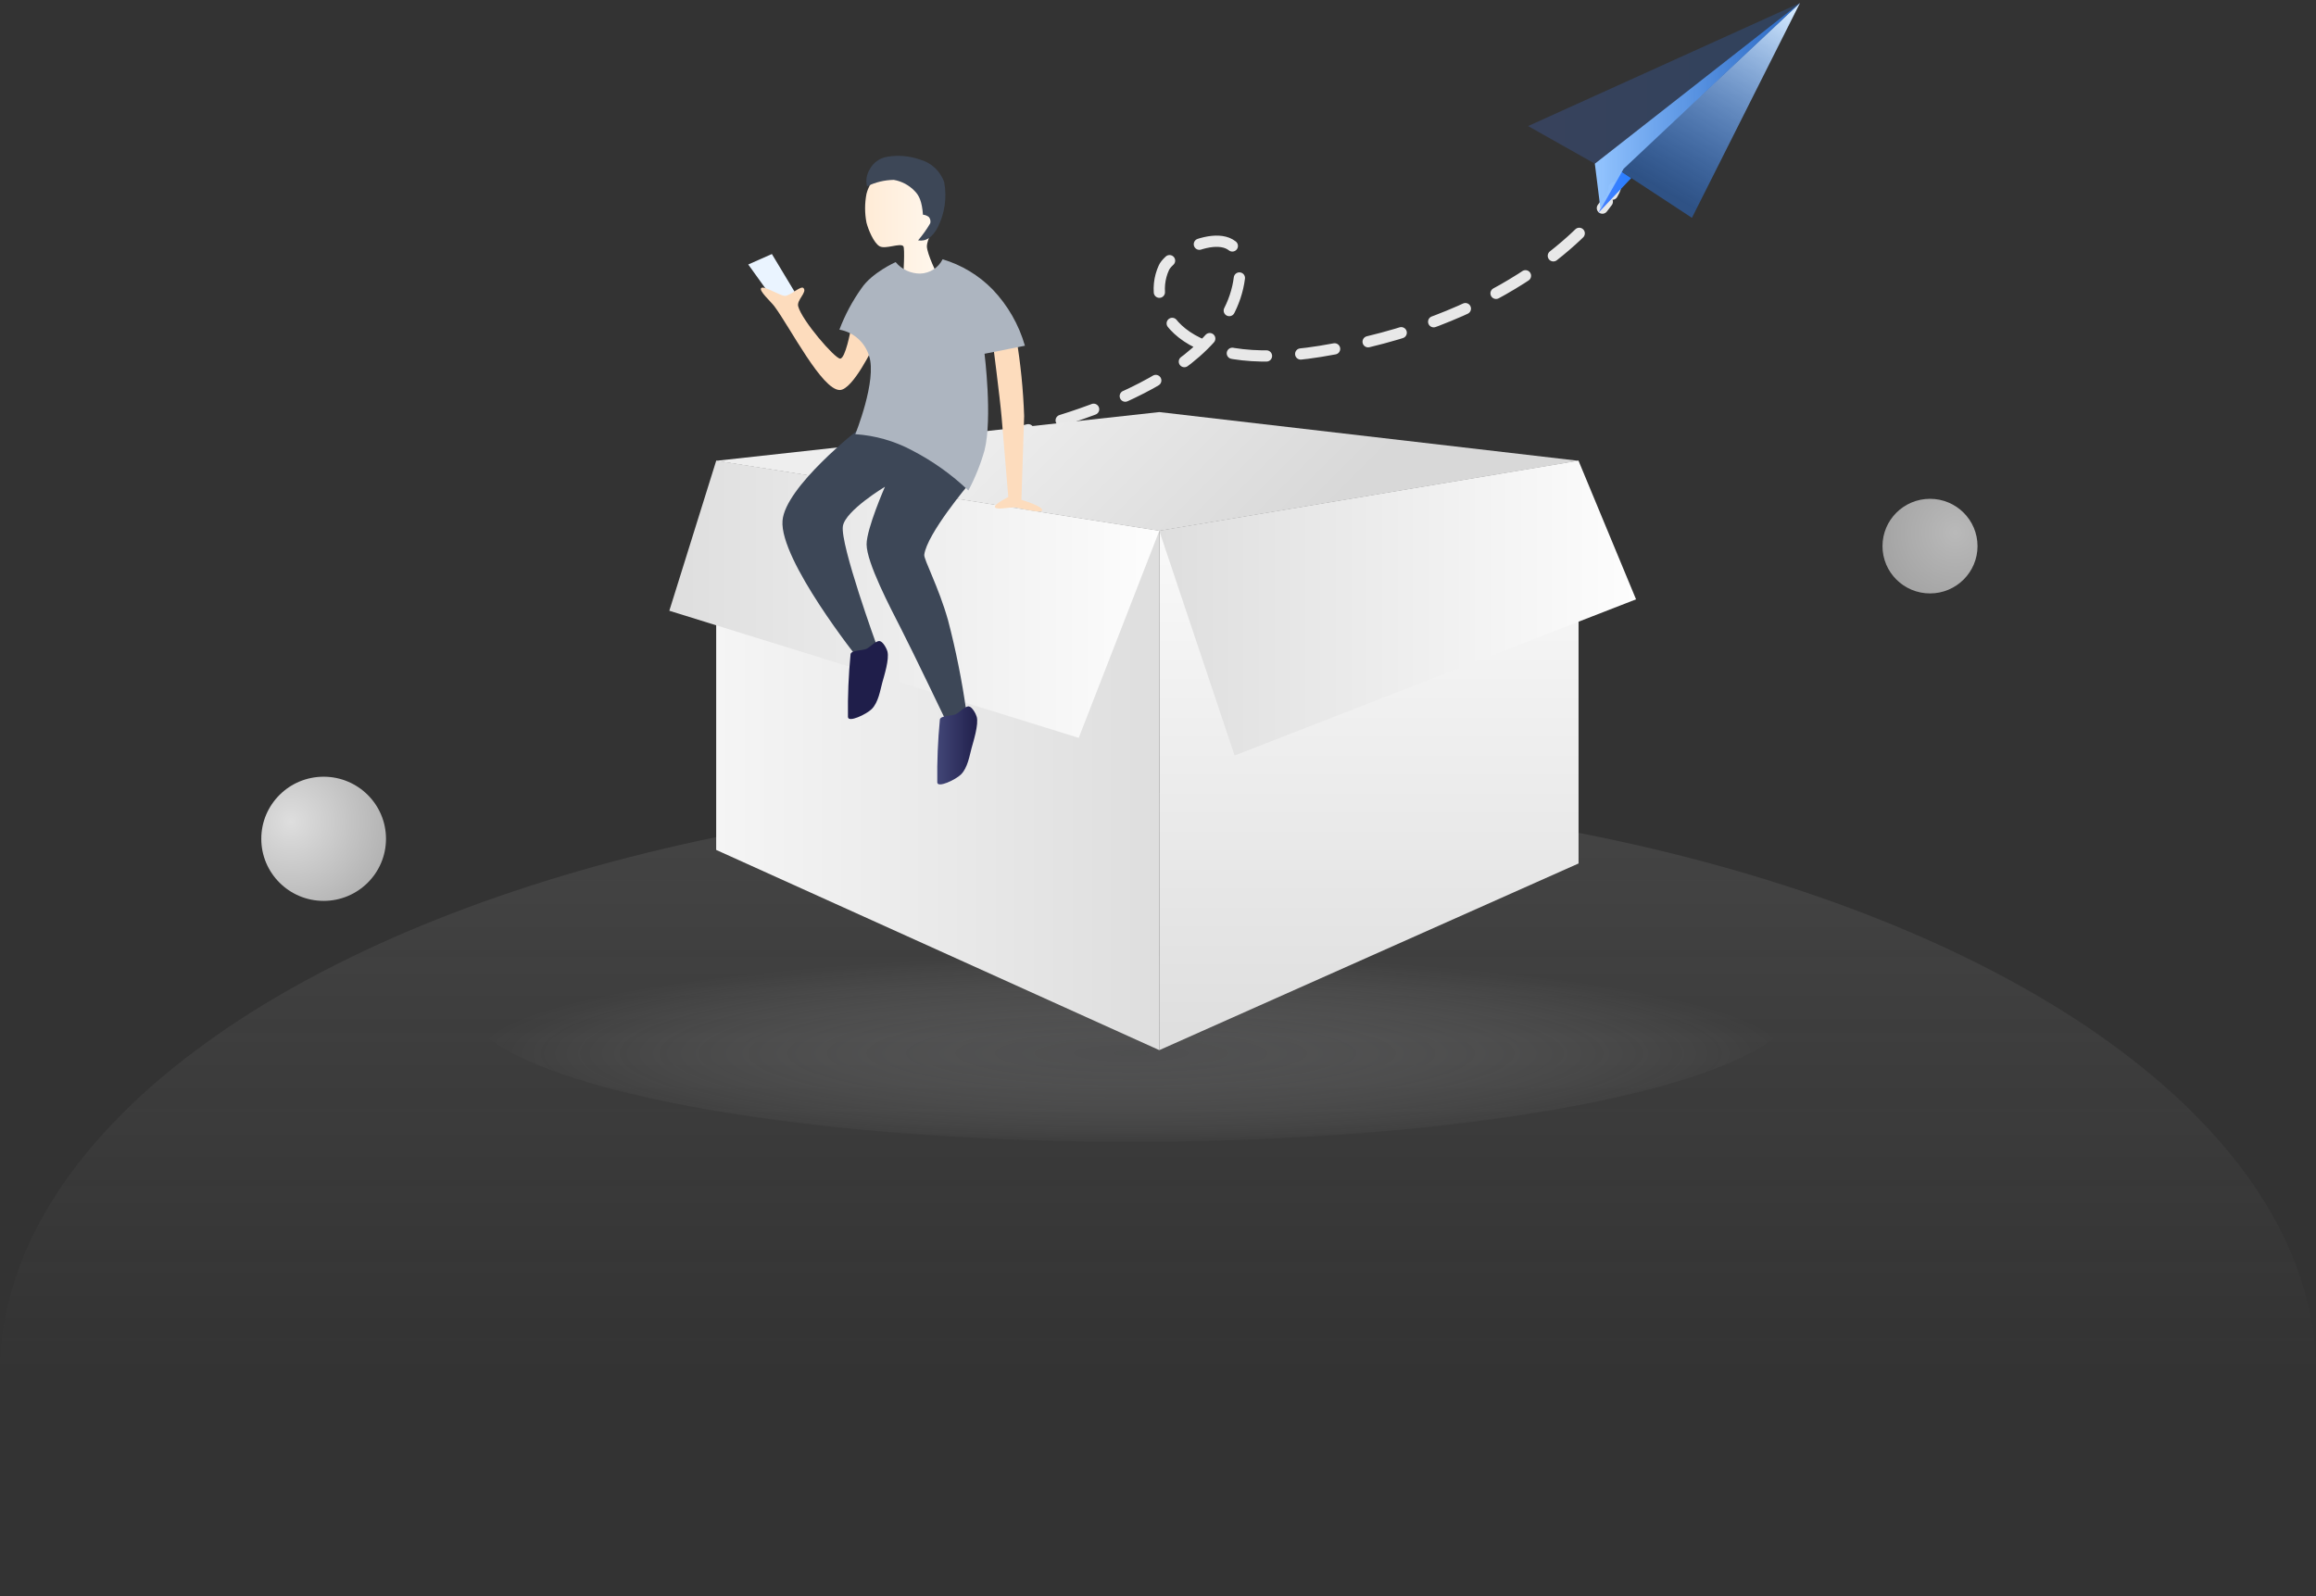 <?xml version="1.0" encoding="UTF-8"?>
<svg width="206px" height="142px" viewBox="0 0 206 142" version="1.1" xmlns="http://www.w3.org/2000/svg" xmlns:xlink="http://www.w3.org/1999/xlink">
    <rect x="0" y="0" width="206" height="142" fill="#333333" stroke="none"/>
    <title>暂无数据</title>
    <defs>
        <linearGradient x1="50.41%" y1="0.173%" x2="50.41%" y2="50.173%" id="linearGradient-1">
            <stop stop-color="#A9A9A9" stop-opacity="0.15" offset="0%"></stop>
            <stop stop-color="#A9A9A9" stop-opacity="0" offset="100%"></stop>
        </linearGradient>
        <linearGradient x1="75.295%" y1="-6.577%" x2="28.511%" y2="90.121%" id="linearGradient-2">
            <stop stop-color="#D3E9FF" offset="0%"></stop>
            <stop stop-color="#277FFF" stop-opacity="0.4" offset="100%"></stop>
        </linearGradient>
        <linearGradient x1="0.181%" y1="49.929%" x2="100%" y2="49.929%" id="linearGradient-3">
            <stop stop-color="#487FFF" stop-opacity="0.7" offset="0%"></stop>
            <stop stop-color="#477FFF" offset="4%"></stop>
            <stop stop-color="#277FFF" offset="100%"></stop>
        </linearGradient>
        <linearGradient x1="0%" y1="49.986%" x2="100%" y2="49.986%" id="linearGradient-4">
            <stop stop-color="#94C5FF" offset="0%"></stop>
            <stop stop-color="#277FFF" stop-opacity="0.7" offset="100%"></stop>
        </linearGradient>
        <linearGradient x1="0%" y1="50%" x2="100%" y2="50%" id="linearGradient-5">
            <stop stop-color="#487FFF" stop-opacity="0.2" offset="0%"></stop>
            <stop stop-color="#277FFF" stop-opacity="0.2" offset="100%"></stop>
        </linearGradient>
        <radialGradient cx="23.633%" cy="36.19%" fx="23.633%" fy="36.19%" r="94%" gradientTransform="translate(0.236,0.362),scale(0.996,1),rotate(90),translate(-0.236,-0.362)" id="radialGradient-6">
            <stop stop-color="#FFFFFF" offset="0%"></stop>
            <stop stop-color="#C2C2C2" offset="100%"></stop>
        </radialGradient>
        <radialGradient cx="76.772%" cy="35.812%" fx="76.772%" fy="35.812%" r="94%" gradientTransform="translate(0.768,0.358),scale(0.996,1),rotate(90),translate(-0.768,-0.358)" id="radialGradient-7">
            <stop stop-color="#FFFFFF" offset="0%"></stop>
            <stop stop-color="#D8D8D8" offset="100%"></stop>
        </radialGradient>
        <radialGradient cx="50%" cy="68.875%" fx="50%" fy="68.875%" r="229.709%" gradientTransform="translate(0.5,0.689),scale(0.213,1),scale(1,0.15),translate(-0.5,-0.689)" id="radialGradient-8">
            <stop stop-color="#808184" offset="0%"></stop>
            <stop stop-color="#FFFFFF" stop-opacity="0" offset="100%"></stop>
        </radialGradient>
        <linearGradient x1="0%" y1="50.005%" x2="100%" y2="50.005%" id="linearGradient-9">
            <stop stop-color="#F5F5F5" offset="0%"></stop>
            <stop stop-color="#DEDEDE" offset="100%"></stop>
        </linearGradient>
        <linearGradient x1="50%" y1="100%" x2="50%" y2="0%" id="linearGradient-10">
            <stop stop-color="#DEDEDE" offset="0%"></stop>
            <stop stop-color="#FDFDFD" offset="100%"></stop>
        </linearGradient>
        <linearGradient x1="24.997%" y1="46.399%" x2="75.003%" y2="53.26%" id="linearGradient-11">
            <stop stop-color="#EEEEEE" offset="0%"></stop>
            <stop stop-color="#D8D8D8" offset="100%"></stop>
        </linearGradient>
        <linearGradient x1="0%" y1="50%" x2="100%" y2="50%" id="linearGradient-12">
            <stop stop-color="#DEDEDE" offset="0%"></stop>
            <stop stop-color="#FDFDFD" offset="100%"></stop>
        </linearGradient>
        <linearGradient x1="0%" y1="50%" x2="100%" y2="50%" id="linearGradient-13">
            <stop stop-color="#DEDEDE" offset="0%"></stop>
            <stop stop-color="#FDFDFD" offset="100%"></stop>
        </linearGradient>
        <linearGradient x1="100%" y1="50.01%" x2="0%" y2="50.01%" id="linearGradient-14">
            <stop stop-color="#3D4757" offset="0%"></stop>
            <stop stop-color="#3D4757" offset="100%"></stop>
        </linearGradient>
        <linearGradient x1="99.918%" y1="49.973%" x2="-0.061%" y2="49.973%" id="linearGradient-15">
            <stop stop-color="#FFF7ED" offset="0%"></stop>
            <stop stop-color="#FFEBD6" offset="100%"></stop>
        </linearGradient>
        <linearGradient x1="99.909%" y1="50.048%" x2="0.278%" y2="50.048%" id="linearGradient-16">
            <stop stop-color="#1F1E4A" offset="0%"></stop>
            <stop stop-color="#424677" offset="100%"></stop>
        </linearGradient>
        <linearGradient x1="41141.477%" y1="50.013%" x2="41241.11%" y2="50.013%" id="linearGradient-17">
            <stop stop-color="#1F1E4A" offset="0%"></stop>
            <stop stop-color="#424677" offset="100%"></stop>
        </linearGradient>
        <linearGradient x1="-0.033%" y1="49.954%" x2="100.131%" y2="49.954%" id="linearGradient-18">
            <stop stop-color="#ADB5C0" offset="0%"></stop>
            <stop stop-color="#ADB5C0" offset="100%"></stop>
        </linearGradient>
    </defs>
    <g id="页面-1" stroke="none" stroke-width="1" fill="none" fill-rule="evenodd">
        <g id="缺省图" transform="translate(-421, -123)">
            <g id="编组" transform="translate(394, 123)">
                <ellipse id="背景" fill="url(#linearGradient-1)" fill-rule="nonzero" cx="130" cy="122.116" rx="103" ry="51.547"></ellipse>
                <line x1="113.124" y1="39.365" x2="113.906" y2="39.234" id="路径" stroke="#E8E8E8" stroke-linecap="round" stroke-linejoin="round"></line>
                <path d="M115.485,38.924 C121.517,37.666 137.062,33.485 137.31,23.817 C137.421,19.383 131.225,22.281 130.523,23.817 C128.885,27.394 131.88,33.285 144.436,31.255 C160.219,28.703 167.751,21.008 169.964,17.942" id="路径" stroke="#E8E8E8" stroke-linecap="round" stroke-linejoin="round" stroke-dasharray="3.05"></path>
                <path d="M170.408,17.274 C170.709,16.748 170.751,16.553 170.571,16.721" id="路径" stroke="#E8E8E8" stroke-linecap="round" stroke-linejoin="round"></path>
                <polygon id="路径" fill="url(#linearGradient-2)" fill-rule="nonzero" points="171.147 15.212 177.491 19.378 187.104 0.263"></polygon>
                <polygon id="路径" fill="url(#linearGradient-3)" fill-rule="nonzero" points="171.163 15.233 172.087 15.848 169.161 18.941"></polygon>
                <polygon id="路径" fill="url(#linearGradient-4)" fill-rule="nonzero" points="187.104 0.263 168.855 14.56 169.362 18.625 171.417 15.012"></polygon>
                <polygon id="路径" fill="url(#linearGradient-5)" fill-rule="nonzero" points="168.855 14.56 162.918 11.214 187.104 0.263"></polygon>
                <ellipse id="椭圆形" fill="url(#radialGradient-6)" fill-rule="nonzero" opacity="0.84" cx="55.787" cy="74.617" rx="5.546" ry="5.523"></ellipse>
                <ellipse id="椭圆形" fill="url(#radialGradient-7)" fill-rule="nonzero" opacity="0.66" cx="198.667" cy="48.581" rx="4.226" ry="4.208"></ellipse>
                <ellipse id="椭圆形" fill="url(#radialGradient-8)" fill-rule="nonzero" opacity="0.26" style="mix-blend-mode: multiply;" cx="127.623" cy="88.919" rx="59.423" ry="12.65"></ellipse>
                <polygon id="路径" fill="url(#linearGradient-9)" fill-rule="nonzero" points="90.702 40.991 90.702 75.606 130.116 93.417 130.116 47.224"></polygon>
                <polygon id="路径" fill="url(#linearGradient-10)" fill-rule="nonzero" points="167.407 40.991 130.116 47.224 130.116 93.417 167.407 76.811"></polygon>
                <polygon id="路径" fill="url(#linearGradient-11)" fill-rule="nonzero" points="130.116 36.657 90.702 40.991 130.116 47.224 167.407 40.991"></polygon>
                <polygon id="路径" fill="url(#linearGradient-12)" fill-rule="nonzero" points="90.702 40.991 86.534 54.33 122.948 65.639 130.116 47.224"></polygon>
                <polygon id="路径" fill="url(#linearGradient-13)" fill-rule="nonzero" points="130.116 47.224 136.814 67.206 172.521 53.315 167.407 40.991"></polygon>
                <polygon id="路径" fill="#EAF4FF" fill-rule="nonzero" points="95.656 22.597 97.758 26.089 95.894 26.784 93.554 23.528"></polygon>
                <path d="M113.177,43.068 C113.177,43.068 109.442,47.487 109.21,49.349 C109.157,49.759 110.488,52.21 111.323,55.166 C112.024,57.847 112.569,60.565 112.955,63.309 L111.085,64.008 C111.085,64.008 108.148,57.88 107.113,55.866 C106.199,54.077 104.081,50.048 104.081,48.418 C104.081,47.024 105.713,43.3 105.713,43.3 C105.713,43.3 102.211,45.404 101.973,46.792 C101.704,48.412 105.011,57.491 105.011,57.491 L103.378,58.654 C103.378,58.654 96.332,49.827 96.602,46.324 C96.834,43.3 103.378,38.182 103.378,38.182 L108.983,39.35 L113.177,43.068 Z" id="路径" fill="url(#linearGradient-14)" fill-rule="nonzero"></path>
                <path d="M110.377,24.459 C110.377,24.459 109.453,22.602 109.442,21.902 C109.442,21.376 110.034,20.356 110.139,19.341 C110.204,18.558 110.125,17.77 109.907,17.016 L105.935,14.686 L105,15.853 C105,15.853 104.382,16.043 104.07,17.247 C103.907,18.092 103.907,18.959 104.07,19.804 C104.218,20.388 104.71,21.613 105.238,21.908 C105.766,22.202 107.086,21.576 107.351,21.908 C107.498,22.097 107.351,24.464 107.351,24.464 L110.377,24.459 Z" id="路径" fill="url(#linearGradient-15)" fill-rule="nonzero"></path>
                <path d="M110.419,20.203 C109.944,21.113 109.363,21.503 108.661,21.382 C109.067,20.908 109.429,20.4 109.743,19.862 C109.793,19.669 109.748,19.464 109.622,19.309 C109.471,19.187 109.287,19.114 109.094,19.099 C109.009,17.936 108.756,17.389 108.359,16.995 C107.863,16.474 107.211,16.125 106.5,16.001 C105.673,16.014 104.86,16.21 104.118,16.574 C103.994,16.067 104.075,15.532 104.345,15.086 C104.664,14.464 105.267,14.036 105.961,13.939 C106.907,13.783 107.877,13.867 108.782,14.181 C109.812,14.447 110.639,15.209 110.985,16.211 C111.234,17.568 111.036,18.968 110.419,20.203 Z" id="头发" fill="#3D4757"></path>
                <path d="M113.177,62.84 C113.467,62.877 113.805,63.493 113.879,63.771 C114.059,64.455 113.589,65.923 113.414,66.565 C113.24,67.206 113.071,68.3 112.479,68.889 C112.009,69.358 110.367,70.141 110.367,69.589 C110.342,67.726 110.419,65.863 110.599,64.008 C110.657,63.645 111.655,63.693 111.999,63.54 C112.342,63.388 112.839,62.804 113.177,62.84 Z" id="路径" fill="url(#linearGradient-16)" fill-rule="nonzero"></path>
                <path d="M105.238,57.028 C105.528,57.06 105.861,57.675 105.935,57.959 C106.115,58.643 105.644,60.111 105.47,60.747 C105.296,61.383 105.132,62.483 104.535,63.077 C104.07,63.54 102.422,64.324 102.422,63.771 C102.397,61.908 102.475,60.045 102.655,58.191 C102.718,57.828 103.711,57.88 104.06,57.723 C104.408,57.565 104.9,56.986 105.238,57.028 Z" id="路径" fill="url(#linearGradient-17)" fill-rule="nonzero"></path>
                <path d="M117.851,44.462 C117.851,44.462 120.006,45.104 119.663,45.451 C119.483,45.63 117.946,45.257 117.381,45.146 C116.922,45.062 115.749,45.393 115.517,45.146 C115.284,44.899 116.684,44.215 116.684,44.215 L116.092,37.135 C115.944,35.415 115.279,30.26 115.279,30.26 L117.392,30.024 C117.779,32.333 118.013,34.664 118.094,37.004" id="路径" fill="#FDDCBD" fill-rule="nonzero"></path>
                <path d="M102.665,29.345 C102.665,29.345 102.201,31.902 101.73,31.902 C101.26,31.902 98.334,28.519 97.996,27.252 C97.843,26.678 98.831,25.989 98.461,25.621 C98.228,25.39 97.272,26.321 96.823,26.321 C96.374,26.321 94.959,25.39 94.711,25.621 C94.462,25.853 95.561,26.82 95.883,27.252 C97.272,29.119 100.109,34.695 101.693,34.695 C102.861,34.695 104.731,30.739 104.731,30.739 L102.665,29.345 Z" id="路径" fill="#FDDCBD" fill-rule="nonzero"></path>
                <path d="M110.842,23.065 C112.53,23.567 114.061,24.49 115.289,25.747 C116.639,27.161 117.624,28.879 118.163,30.755 L117.508,30.886 L114.571,31.47 C114.571,31.47 115.289,37.193 114.571,40.054 C114.222,41.294 113.74,42.493 113.134,43.631 C111.638,42.207 109.944,41.002 108.106,40.054 C106.551,39.227 104.837,38.739 103.077,38.624 C103.077,38.624 105.021,33.816 104.303,31.67 C103.94,30.453 102.917,29.545 101.662,29.324 C102.156,28.018 102.816,26.781 103.627,25.642 C104.562,24.248 106.664,23.317 106.664,23.317 C107.203,23.966 108.005,24.34 108.851,24.338 C109.699,24.311 110.465,23.822 110.842,23.065 Z" id="路径" fill="url(#linearGradient-18)" fill-rule="nonzero"></path>
            </g>
        </g>
    </g>
</svg>